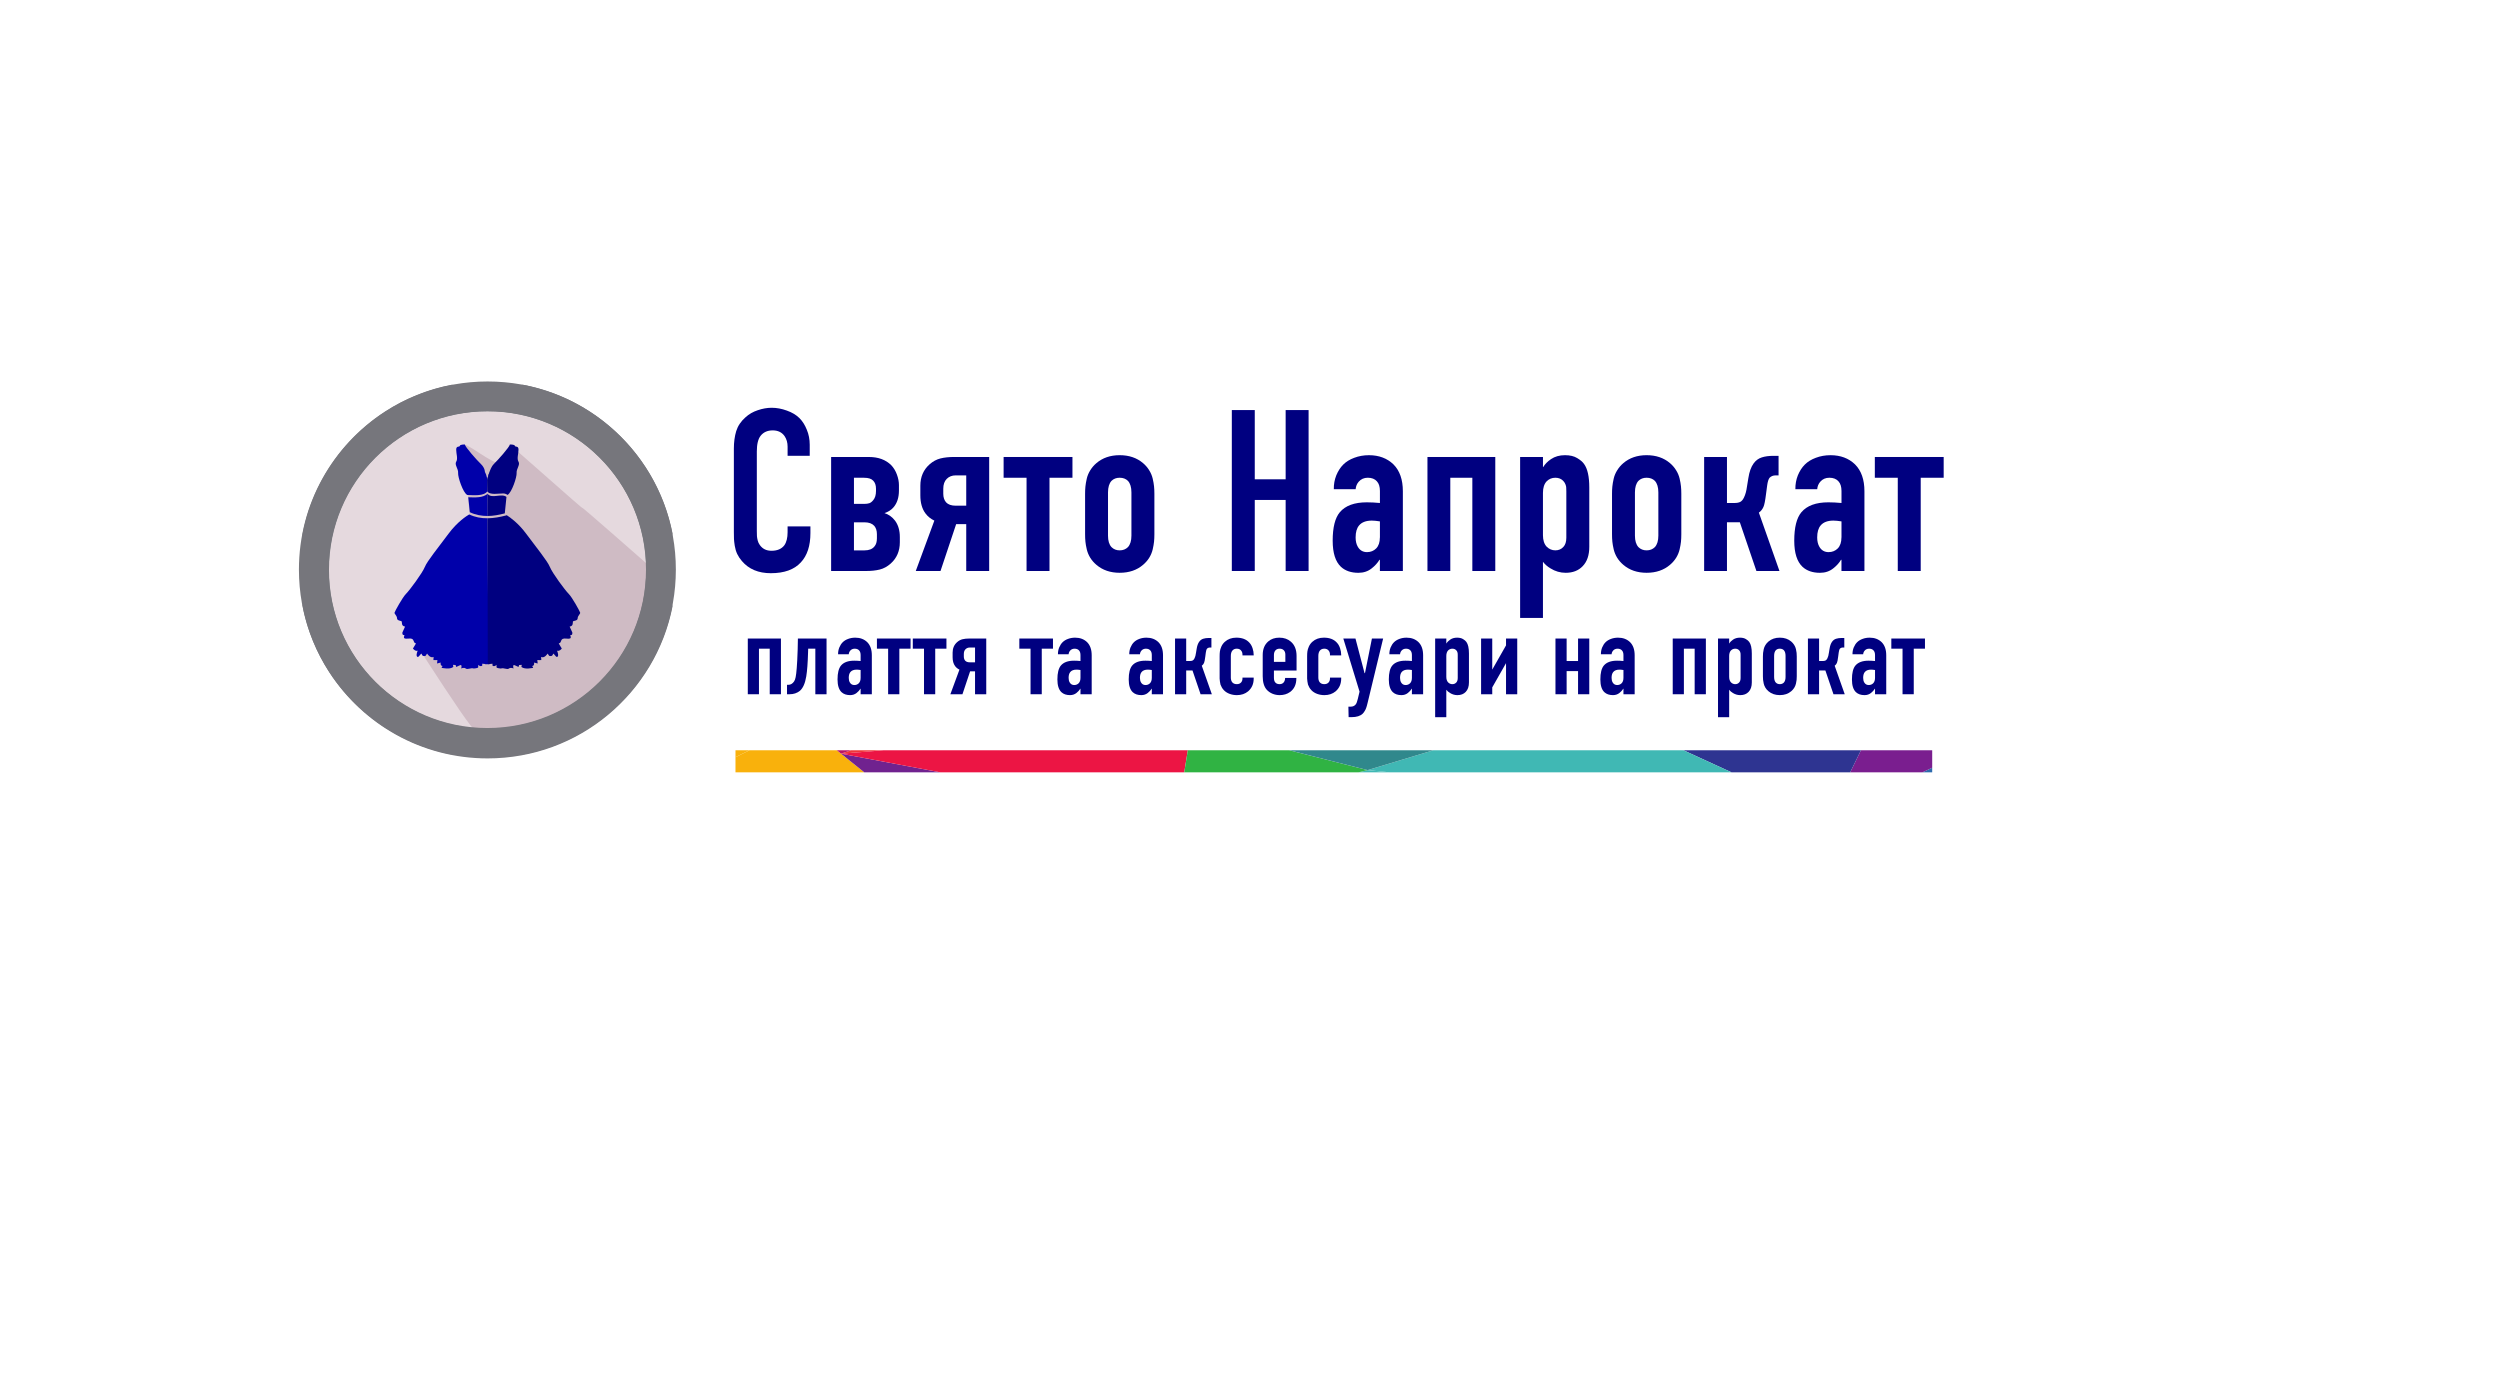 <?xml version="1.0" encoding="UTF-8" standalone="no"?>
<!-- Created with Inkscape (http://www.inkscape.org/) -->

<svg
   xmlns:dc="http://purl.org/dc/elements/1.1/"
   xmlns:cc="http://creativecommons.org/ns#"
   xmlns:rdf="http://www.w3.org/1999/02/22-rdf-syntax-ns#"
   xmlns:svg="http://www.w3.org/2000/svg"
   xmlns="http://www.w3.org/2000/svg"
   xmlns:sodipodi="http://sodipodi.sourceforge.net/DTD/sodipodi-0.dtd"
   xmlns:inkscape="http://www.inkscape.org/namespaces/inkscape"
   width="90mm"
   height="50mm"
   id="svg3452"
   version="1.1"
   inkscape:version="0.48.4 r9939"
   sodipodi:docname="logo.svg">
  <defs
     id="defs3">
    <clipPath
       id="clipPath22"
       clipPathUnits="userSpaceOnUse">
      <path
         inkscape:connector-curvature="0"
         id="path24-5"
         d="m 2251.88,10 c -790.4,0 -1485.591,407.648 -1886.759,1024.22 -0.043,0.04 -0.082,0.08 -0.121,0.15 -0.59,0.9 -1.129,1.8 -1.719,2.66 -154.84,238.71 -265.621,508.59 -320.859,798.24 25.898,135.82 39.609,276.02 39.918,419.34 0,1.6 0,3.2 0,4.8 0,1.56 0,3.21 0,4.81 -0.308,143.32 -14.02,283.47 -39.918,419.33 C 240.738,3723.12 1154.57,4508.83 2251.91,4508.83 c 1092.93,0 2003.83,-779.46 2207.04,-1812.82 -27.78,-141.21 -42.31,-287.22 -42.31,-436.6 0,-149.37 14.53,-295.39 42.31,-436.6 C 4255.7,789.449 3344.84,10 2251.88,10 m 0,4142.5 C 1206.37,4152.5 358.789,3304.96 358.789,2259.41 358.789,1213.87 1206.37,366.289 2251.88,366.289 3297.42,366.289 4145,1213.87 4145,2259.41 4145,3304.96 3297.42,4152.5 2251.88,4152.5" />
    </clipPath>
    <radialGradient
       id="radialGradient26"
       spreadMethod="pad"
       gradientTransform="matrix(43.702,0,0,-43.573,31344.381,-81903.525)"
       gradientUnits="userSpaceOnUse"
       r="1"
       cy="0"
       cx="0"
       fy="0"
       fx="0">
      <stop
         id="stop28"
         offset="0"
         style="stop-opacity:1;stop-color:#1c181b" />
      <stop
         id="stop30"
         offset="1"
         style="stop-opacity:1;stop-color:#76767c" />
    </radialGradient>
    <clipPath
       id="clipPath38"
       clipPathUnits="userSpaceOnUse">
      <path
         inkscape:connector-curvature="0"
         id="path40-3"
         d="m 1140,1026 2230,0 0,2731 -2230,0 0,-2731 z" />
    </clipPath>
    <clipPath
       id="clipPath52"
       clipPathUnits="userSpaceOnUse">
      <path
         inkscape:connector-curvature="0"
         id="path54-5"
         d="m 0,2263.32 c 0,789.37 407.66,1483.63 1024.22,1884.3 0.04,0 0.08,0.03 0.16,0.07 0.89,0.59 1.79,1.18 2.65,1.76 238.71,154.61 508.59,265.24 798.24,320.43 135.82,-25.86 276.02,-39.57 419.34,-39.84 1.56,0 3.2,-0.04 4.8,-0.04 1.57,0 3.21,0.04 4.81,0.04 143.32,0.27 283.48,13.98 419.33,39.84 C 3713.12,4271.8 4498.83,3359.18 4498.83,2263.32 4498.83,1171.8 3719.38,262.109 2686.02,59.141 2544.8,86.871 2398.79,101.398 2249.41,101.398 c -149.37,0 -295.39,-14.527 -436.6,-42.257 C 779.449,262.148 0,1171.8 0,2263.32 m 4142.5,0 c 0,1044.14 -847.54,1890.62 -1893.09,1890.62 -1045.54,0 -1893.121,-846.48 -1893.121,-1890.62 0,-1044.18 847.581,-1890.629 1893.121,-1890.629 1045.55,0 1893.09,846.449 1893.09,1890.629" />
    </clipPath>
    <radialGradient
       id="radialGradient56"
       spreadMethod="pad"
       gradientTransform="matrix(0,-43.516,-43.702,0,32702.876,-79618.601)"
       gradientUnits="userSpaceOnUse"
       r="1"
       cy="0"
       cx="0"
       fy="0"
       fx="0">
      <stop
         id="stop58"
         offset="0"
         style="stop-opacity:1;stop-color:#1c181b" />
      <stop
         id="stop60"
         offset="1"
         style="stop-opacity:1;stop-color:#76767c" />
    </radialGradient>
  </defs>
  <sodipodi:namedview
     id="base"
     pagecolor="#ffffff"
     bordercolor="#666666"
     borderopacity="1.0"
     inkscape:pageopacity="0.0"
     inkscape:pageshadow="2"
     inkscape:zoom="1.2"
     inkscape:cx="160"
     inkscape:cy="90"
     inkscape:document-units="mm"
     inkscape:current-layer="layer1"
     showgrid="false"
     inkscape:window-width="1305"
     inkscape:window-height="744"
     inkscape:window-x="61"
     inkscape:window-y="24"
     inkscape:window-maximized="1" />
  <g
     inkscape:label="Layer 1"
     inkscape:groupmode="layer"
     id="layer1">
    <path
       d="m 113.853,102.083 -11.884,0 -1.897,0.944 0,2.063 17.526,0 -3.167,-2.543 -0.578,-0.464"
       style="fill:#f9b10c;fill-opacity:1;fill-rule:nonzero;stroke:none"
       id="path528"
       inkscape:connector-curvature="0"
       sodipodi:nodetypes="ccccccc" />
    <path
       d="m 117.599,105.09 10.366,0 -13.533,-2.543 3.167,2.543"
       style="fill:#70228f;fill-opacity:1;fill-rule:nonzero;stroke:none"
       id="path530"
       inkscape:connector-curvature="0"
       sodipodi:nodetypes="cccc" />
    <path
       d="m 114.432,102.547 3.167,2.543 0,0 -3.167,-2.543 0,0"
       style="fill:#70228f;fill-opacity:1;fill-rule:nonzero;stroke:none"
       id="path532"
       inkscape:connector-curvature="0"
       sodipodi:nodetypes="ccccc" />
    <path
       d="m 262.901,105.09 0,-0.633 -1.337,0.633 1.337,0"
       style="fill:#2d6aad;fill-opacity:1;fill-rule:nonzero;stroke:none"
       id="path534"
       inkscape:connector-curvature="0"
       sodipodi:nodetypes="cccc" />
    <path
       d="m 253.206,102.083 -1.468,3.007 9.827,0 1.337,-0.633 0,-2.374 -9.695,0"
       style="fill:#7a1e8f;fill-opacity:1;fill-rule:nonzero;stroke:none"
       id="path536"
       inkscape:connector-curvature="0"
       sodipodi:nodetypes="cccccc" />
    <path
       d="m 229.048,102.083 6.555,3.007 16.135,0 1.468,-3.007 -24.158,0"
       style="fill:#2e3491;fill-opacity:1;fill-rule:nonzero;stroke:none"
       id="path538"
       inkscape:connector-curvature="0"
       sodipodi:nodetypes="ccccc" />
    <path
       d="m 195.026,102.083 -8.954,2.701 3.015,0.306 46.516,0 -6.555,-3.007 -34.022,0"
       style="fill:#40b8b4;fill-opacity:1;fill-rule:nonzero;stroke:none"
       id="path540"
       inkscape:connector-curvature="0"
       sodipodi:nodetypes="cccccc" />
    <path
       d="m 184.826,105.09 4.261,0 -3.015,-0.306 -1.246,0.306"
       style="fill:#40b8b4;fill-opacity:1;fill-rule:nonzero;stroke:none"
       id="path542"
       inkscape:connector-curvature="0"
       sodipodi:nodetypes="cccc" />
    <path
       d="m 114.432,102.547 5.794,-0.464 -4.428,0 -1.365,0.464 0,0"
       style="fill:#ef3838;fill-opacity:1;fill-rule:nonzero;stroke:none"
       id="path544"
       inkscape:connector-curvature="0"
       sodipodi:nodetypes="ccccc" />
    <path
       d="m 114.432,102.547 0,0 0,0 z"
       style="fill:#ef3838;fill-opacity:1;fill-rule:nonzero;stroke:none"
       id="path546"
       inkscape:connector-curvature="0"
       sodipodi:nodetypes="cccc" />
    <path
       d="m 120.225,102.083 -5.794,0.464 0,0 13.533,2.543 33.166,0 0.489,-3.007 -41.395,0"
       style="fill:#ec1544;fill-opacity:1;fill-rule:nonzero;stroke:none"
       id="path548"
       inkscape:connector-curvature="0"
       sodipodi:nodetypes="ccccccc" />
    <path
       d="m 114.432,102.547 0,0 0,0 z"
       style="fill:#f9b10c;fill-opacity:1;fill-rule:nonzero;stroke:none"
       id="path550"
       inkscape:connector-curvature="0"
       sodipodi:nodetypes="cccc" />
    <path
       d="m 175.421,102.083 -13.801,0 -0.489,3.007 23.695,0 1.246,-0.306 -10.651,-2.701"
       style="fill:#30b343;fill-opacity:1;fill-rule:nonzero;stroke:none"
       id="path552"
       inkscape:connector-curvature="0"
       sodipodi:nodetypes="cccccc" />
    <path
       d="m 195.026,102.083 -19.605,0 10.651,2.701 8.954,-2.701"
       style="fill:#30888c;fill-opacity:1;fill-rule:nonzero;stroke:none"
       id="path554"
       inkscape:connector-curvature="0"
       sodipodi:nodetypes="cccc" />
    <path
       d="m 100.073,102.083 0,0.944 1.897,-0.944 -1.897,0"
       style="fill:#f9b10c;fill-opacity:1;fill-rule:nonzero;stroke:none"
       id="path556"
       inkscape:connector-curvature="0"
       sodipodi:nodetypes="cccc" />
    <path
       d="m 115.797,102.083 -1.944,0 0.578,0.464 1.365,-0.464"
       style="fill:#ba1464;fill-opacity:1;fill-rule:nonzero;stroke:none"
       id="path558"
       inkscape:connector-curvature="0"
       sodipodi:nodetypes="cccc" />
    <path
       d="m 114.432,102.547 -0.578,-0.464 0,0 0.578,0.464 0,0"
       style="fill:#ba1464;fill-opacity:1;fill-rule:nonzero;stroke:none"
       id="path560"
       inkscape:connector-curvature="0"
       sodipodi:nodetypes="ccccc" />
    <g
       transform="matrix(0.114,0,0,-0.114,40.672,103.305)"
       inkscape:label="ink_ext_XXXXXX"
       id="g10-2">
      <g
         transform="scale(0.1,0.1)"
         id="g12-9">
        <path
           inkscape:connector-curvature="0"
           id="path14"
           style="fill:#e5d9de;fill-opacity:1;fill-rule:nonzero;stroke:none"
           d="m 4143.79,2259.41 c 0,1045.55 -847.58,1893.13 -1893.13,1893.13 -1045.5,0 -1893.082,-847.58 -1893.082,-1893.13 0,-1045.54 847.582,-1893.121 1893.082,-1893.121 1045.55,0 1893.13,847.581 1893.13,1893.121" />
        <path
           sodipodi:nodetypes="cccccccc"
           inkscape:connector-curvature="0"
           id="path16-1"
           style="fill:#cfbbc4;fill-opacity:1;fill-rule:nonzero;stroke:none"
           d="M 2305.546,287.961 C 2173.396,161.159 2143.71,225.391 1156.68,1745.31 c 706.68,-826.208 1051.44,-315.74 890.82,1094.88 -55.27,485.28 -45.771,568.124 -76.791,912.764 47.89,13.13 324.091,-218.074 419.371,-217.874 81.4,0.19 128.512,219.742 128.512,219.742 C 4208.552,2264.122 2575.04,3717.65 4199.92,2291.72 4178.59,1281.01 3326.52,318.051 2316.8,292.809" />
        <g
           transform="translate(4.3967621e-6,-3.7144641e-6)"
           id="g18">
          <g
             clip-path="url(#clipPath22)"
             id="g20">
            <path
               inkscape:connector-curvature="0"
               id="path32-2"
               style="fill:url(#radialGradient26);fill-opacity:1;fill-rule:nonzero;stroke:none"
               d="m 2251.88,10 c -790.4,0 -1485.591,407.648 -1886.759,1024.22 -0.043,0.04 -0.082,0.08 -0.121,0.15 -0.59,0.9 -1.129,1.8 -1.719,2.66 -154.84,238.71 -265.621,508.59 -320.859,798.24 25.898,135.82 39.609,276.02 39.918,419.34 0,1.6 0,3.2 0,4.8 0,1.56 0,3.21 0,4.81 -0.308,143.32 -14.02,283.47 -39.918,419.33 C 240.738,3723.12 1154.57,4508.83 2251.91,4508.83 c 1092.93,0 2003.83,-779.46 2207.04,-1812.82 -27.78,-141.21 -42.31,-287.22 -42.31,-436.6 0,-149.37 14.53,-295.39 42.31,-436.6 C 4255.7,789.449 3344.84,10 2251.88,10 m 0,4142.5 C 1206.37,4152.5 358.789,3304.96 358.789,2259.41 358.789,1213.87 1206.37,366.289 2251.88,366.289 3297.42,366.289 4145,1213.87 4145,2259.41 4145,3304.96 3297.42,4152.5 2251.88,4152.5" />
          </g>
        </g>
        <g
           transform="translate(4.3967621e-6,-3.7144641e-6)"
           id="g34">
          <g
             clip-path="url(#clipPath38)"
             id="g36">
            <path
               sodipodi:nodetypes="cccc"
               inkscape:connector-curvature="0"
               id="path4463"
               d="m 2251.44,3168.975 c -54.42,-51.14 -152.38,-44.795 -230.27,-42.215 l 18.28,-178.01 c 66.72,-33.085 143.261,-45.661 213.462,-45.446"
               style="fill:#0000aa;fill-opacity:1;fill-rule:nonzero;stroke:none" />
            <path
               sodipodi:nodetypes="cc"
               inkscape:connector-curvature="0"
               id="path4461"
               d="m 2245.709,2903.302 0,0"
               style="fill:#000080;fill-opacity:1;fill-rule:nonzero;stroke:none" />
            <path
               sodipodi:nodetypes="cccc"
               inkscape:connector-curvature="0"
               id="path4457"
               d="m 2251.312,2903.302 c 70.201,0.215 135.663,13.223 205.838,31.308 l 20,196.06 c -58.28,48.75 -177.336,-28.254 -226.086,38.346"
               style="fill:#000080;fill-opacity:1;fill-rule:nonzero;stroke:none" />
            <path
               sodipodi:nodetypes="cc"
               inkscape:connector-curvature="0"
               id="path4453"
               d="m 2278.24,3427.58 c 0,0 -28.12,-41.6 -29.14,-112.73"
               style="fill:#000080;fill-opacity:1;fill-rule:nonzero;stroke:none" />
            <path
               sodipodi:nodetypes="ccccccscccc"
               inkscape:connector-curvature="0"
               id="path4451"
               d="m 2249.1,3314.85 c -1.13,71.13 -29.22,112.73 -29.22,112.73 l 0,0 c 0,0 2.19,47.93 -48.08,96.02 -50.28,47.85 -187.19,203.24 -191.72,233.11 0,0 -54.92,2.2 -59.46,-16.12 -4.57,-18.32 -43.55,4.53 -43.55,-45.74 0,-50.24 22.85,-107.31 0,-143.87 -22.81,-36.53 27.42,-84.45 22.85,-134.73 -4.1,-47.42 58.13,-235.95 109.3,-262.04 76.6,-2.66 198.28,-15.69 239.88,43.72"
               style="fill:#0000aa;fill-opacity:1;fill-rule:nonzero;stroke:none" />
            <path
               sodipodi:nodetypes="cc"
               inkscape:connector-curvature="0"
               id="path4447"
               d="m 2249.1,3197.93 c 7.38,10.51 20.63,8.09 25.2,-3.2"
               style="fill:#000080;fill-opacity:1;fill-rule:nonzero;stroke:none" />
            <path
               sodipodi:nodetypes="cccccssccc"
               inkscape:connector-curvature="0"
               id="path44-7"
               d="m 2248.256,3200.642 c 21.36,-52.97 149.044,-26.222 191.514,-28.182 19.76,-0.82 36.09,-7.38 50.03,-17.82 50.94,27.86 112.54,214.57 108.36,261.61 -4.57,50.28 45.55,98.2 22.7,134.73 -22.89,36.56 0,93.63 0,143.87 0,50.27 -38.79,27.42 -43.36,45.74 -4.57,18.32 -59.41,16.12 -59.41,16.12 -4.57,-29.87 -141.68,-185.26 -191.96,-233.11 -50.27,-47.89 -79.983,-193.989 -79.983,-193.989"
               style="fill:#000080;fill-opacity:1;fill-rule:nonzero;stroke:none" />
            <path
               sodipodi:nodetypes="ccccccsccccccccccccccccccsccccccccccccccc"
               inkscape:connector-curvature="0"
               id="path4467"
               d="M 2250.839,2876.114 C 2176.475,2875.43 2103.01,2888.105 2032.27,2921.95 c -31.53,-18.51 -142.15,-89.02 -246.65,-230.07 -123.39,-166.92 -253.51,-324.53 -283.39,-397.7 -29.57,-73.08 -180.39,-276.44 -223.71,-319.73 -43.52,-43.51 -132.58,-208.04 -137.15,-223.94 -4.53,-16.09 29.61,-36.6 29.61,-68.59 0,-32 54.84,-27.39 57.22,-38.71 2.19,-11.57 -6.95,-54.89 38.79,-59.46 l -31.99,-70.7 c 0,0 -4.61,-34.42 18.28,-29.84 22.85,4.57 -38.79,-54.89 50.27,-43.33 89.26,11.37 48.09,-50.27 93.83,-57.22 l -36.6,-61.61 c 0,0 27.46,-36.6 57.07,-25.27 0,0 -22.85,-47.85 -9.14,-68.55 13.71,-20.43 31.95,13.71 47.85,29.8 16.1,15.9 0,-38.94 54.85,-22.82 l 18.32,27.39 c 0,0 36.52,-60.71 77.65,-40.66 l -2.15,-36.99 c 0,0 38.72,-2.4 47.86,0 l -4.57,-41.17 43.59,11.27 c 0,0 -9.18,-38.7 22.85,-41.12 0,0 -18.28,-22.81 -9.14,-22.81 9.14,0 91.37,-22.85 137.11,11.29 l -4.57,25.23 31.99,-2.15 6.72,-23.08 c 0,0 16.13,6.95 45.7,20.66 29.81,13.71 13.71,-39.37 13.71,-39.37 0,0 32.04,17.65 54.89,0 22.85,-17.62 61.79,13.08 95.93,0 0,0 47.93,2.85 52.5,14.14 l 0,29.8 c 0,0 25.24,-27.43 48.09,-9.14 l 0,22.85 c 0,0 16.33,-1.96 35.08,-3.86 0.19,-1.76 0.19,-2.86 0.43,-3.1 3.01,-0.59 26.076,-0.22 38.496,0.91"
               style="fill:#0000aa;fill-opacity:1;fill-rule:nonzero;stroke:none" />
            <path
               sodipodi:nodetypes="cccccccccccccccsccccccccccccccccccsccccccc"
               inkscape:connector-curvature="0"
               id="path46-0"
               d="m 2253.896,1134.3 c 12.35,-1.13 17.824,-1.5 20.874,-0.91 0.23,0.24 0.23,1.34 0.39,3.1 18.71,1.9 35.04,3.86 35.04,3.86 l 0,-22.85 c 22.92,-18.29 48.16,9.14 48.16,9.14 l 0,-29.8 c 4.34,-11.29 52.42,-14.14 52.42,-14.14 34.38,13.08 73.17,-17.62 96.02,0 22.85,17.65 54.84,0 54.84,0 0,0 -16.13,53.08 13.71,39.37 29.81,-13.71 45.67,-20.66 45.67,-20.66 l 6.79,23.08 31.99,2.15 -4.57,-25.23 c 45.71,-34.14 128.01,-11.29 137.15,-11.29 9.14,0 -9.14,22.81 -9.14,22.81 31.96,2.42 22.81,41.12 22.81,41.12 l 43.56,-11.27 -4.57,41.17 c 9.14,-2.4 47.85,0 47.85,0 l -2.19,36.99 c 41.21,-20.05 77.74,40.66 77.74,40.66 l 18.28,-27.39 c 54.84,-16.12 38.71,38.72 54.84,22.82 15.94,-16.09 34.22,-50.23 47.93,-29.8 13.67,20.7 -9.14,68.55 -9.14,68.55 29.57,-11.33 56.99,25.27 56.99,25.27 l -36.56,61.61 c 45.7,6.95 4.57,68.59 93.79,57.22 89.06,-11.56 27.46,47.9 50.31,43.33 22.85,-4.58 18.28,29.84 18.28,29.84 l -31.99,70.7 c 45.47,4.57 36.33,47.89 38.75,59.46 2.15,11.32 56.99,6.71 56.99,38.71 0,31.99 34.22,52.65 29.65,68.59 -4.57,16.13 -93.63,180.43 -136.91,223.94 -43.6,43.29 -194.42,246.84 -223.99,319.97 -29.84,72.93 -160,230.74 -283.43,397.46 -91.8,124.33 -188.71,193.75 -232.23,221.36 -1.29,-1.32 -3.01,-2.19 -5.2,-2.81 -74.335,-19.59 -150.396,-33.633 -224.76,-34.316"
               style="fill:#000080;fill-opacity:1;fill-rule:nonzero;stroke:none" />
          </g>
        </g>
        <g
           transform="translate(4.3967621e-6,-3.7144641e-6)"
           id="g48">
          <g
             clip-path="url(#clipPath52)"
             id="g50">
            <path
               inkscape:connector-curvature="0"
               id="path62-9"
               style="fill:url(#radialGradient56);fill-opacity:1;fill-rule:nonzero;stroke:none"
               d="m 0,2263.32 c 0,789.37 407.66,1483.63 1024.22,1884.3 0.04,0 0.08,0.03 0.16,0.07 0.89,0.59 1.79,1.18 2.65,1.76 238.71,154.61 508.59,265.24 798.24,320.43 135.82,-25.86 276.02,-39.57 419.34,-39.84 1.56,0 3.2,-0.04 4.8,-0.04 1.57,0 3.21,0.04 4.81,0.04 143.32,0.27 283.48,13.98 419.33,39.84 C 3713.12,4271.8 4498.83,3359.18 4498.83,2263.32 4498.83,1171.8 3719.38,262.109 2686.02,59.141 2544.8,86.871 2398.79,101.398 2249.41,101.398 c -149.37,0 -295.39,-14.527 -436.6,-42.257 C 779.449,262.148 0,1171.8 0,2263.32 m 4142.5,0 c 0,1044.14 -847.54,1890.62 -1893.09,1890.62 -1045.54,0 -1893.121,-846.48 -1893.121,-1890.62 0,-1044.18 847.581,-1890.629 1893.121,-1890.629 1045.55,0 1893.09,846.449 1893.09,1890.629" />
          </g>
        </g>
      </g>
    </g>
    <g
       transform="matrix(2.599,0,0,2.606,-1288.591,-2423.942)"
       style="font-size:12px;font-style:normal;font-variant:normal;font-weight:normal;font-stretch:condensed;text-align:start;line-height:125%;letter-spacing:0px;word-spacing:0px;writing-mode:lr-tb;text-anchor:start;fill:#000080;fill-opacity:1;stroke:none;font-family:DINCondensedC;-inkscape-font-specification:DINCondensedC Condensed"
       id="flowRoot3607">
      <path
         d="m 537.035,953.94 0,-0.48 c -10e-6,-0.211 -0.053,-0.395 -0.158,-0.551 -0.141,-0.199 -0.348,-0.299 -0.621,-0.299 -0.27,1e-5 -0.479,0.092 -0.627,0.275 -0.137,0.168 -0.205,0.443 -0.205,0.826 l 0,4.143 c 0,0.121 0.002,0.213 0.006,0.275 0.004,0.062 0.018,0.141 0.041,0.234 0.023,0.09 0.061,0.168 0.111,0.234 0.141,0.199 0.344,0.299 0.609,0.299 0.305,10e-6 0.529,-0.096 0.674,-0.287 0.113,-0.16 0.17,-0.389 0.17,-0.686 l 0,-0.299 1.195,0 0,0.346 c -10e-6,0.668 -0.168,1.18 -0.504,1.535 -0.344,0.375 -0.867,0.562 -1.57,0.562 -0.648,0 -1.152,-0.211 -1.512,-0.633 -0.102,-0.117 -0.184,-0.24 -0.246,-0.369 -0.062,-0.133 -0.105,-0.275 -0.129,-0.428 -0.023,-0.152 -0.037,-0.27 -0.041,-0.352 -0.004,-0.082 -0.006,-0.203 -0.006,-0.363 l 0,-4.359 c 0,-0.336 0.041,-0.641 0.123,-0.914 0.086,-0.273 0.25,-0.516 0.492,-0.727 0.176,-0.16 0.387,-0.281 0.633,-0.363 0.25,-0.086 0.494,-0.129 0.732,-0.129 0.262,1e-5 0.525,0.049 0.791,0.146 0.27,0.094 0.49,0.225 0.662,0.393 0.16,0.16 0.289,0.363 0.387,0.609 0.102,0.242 0.152,0.504 0.152,0.785 l 0,0.574 -1.16,0"
         id="path3675"
         inkscape:connector-curvature="0" />
      <path
         d="m 539.314,953.999 1.98,0 c 0.492,0 0.883,0.145 1.172,0.434 0.125,0.133 0.223,0.295 0.293,0.486 0.07,0.191 0.105,0.373 0.105,0.545 l 0,0.287 c 0,0.367 -0.096,0.66 -0.287,0.879 -0.113,0.133 -0.27,0.232 -0.469,0.299 0.219,0.07 0.402,0.201 0.551,0.393 0.168,0.227 0.252,0.512 0.252,0.855 l 0,0.275 c 0,0.457 -0.16,0.828 -0.48,1.113 -0.176,0.156 -0.367,0.26 -0.574,0.311 -0.207,0.051 -0.447,0.076 -0.721,0.076 l -1.822,0 0,-5.953 m 1.195,1.084 0,1.365 0.533,0 c 0.109,0 0.199,-0.012 0.27,-0.035 0.07,-0.023 0.139,-0.076 0.205,-0.158 0.098,-0.113 0.146,-0.273 0.146,-0.48 l 0,-0.117 c 0,-0.184 -0.049,-0.324 -0.146,-0.422 -0.094,-0.102 -0.252,-0.152 -0.475,-0.152 l -0.533,0 m 0,2.326 0,1.465 0.557,0 c 0.234,0 0.406,-0.068 0.516,-0.205 0.086,-0.098 0.129,-0.238 0.129,-0.422 l 0,-0.217 c -1e-5,-0.184 -0.047,-0.33 -0.141,-0.439 -0.113,-0.121 -0.281,-0.182 -0.504,-0.182 l -0.557,0"
         id="path3677"
         inkscape:connector-curvature="0" />
      <path
         d="m 547.588,959.952 -1.201,0 0,-2.449 -0.527,0 -0.82,2.449 -1.295,0 0.973,-2.631 c -0.195,-0.094 -0.352,-0.221 -0.469,-0.381 -0.176,-0.238 -0.264,-0.551 -0.264,-0.938 l 0,-0.504 c 0,-0.457 0.16,-0.828 0.48,-1.113 0.176,-0.156 0.367,-0.26 0.574,-0.311 0.207,-0.051 0.447,-0.076 0.721,-0.076 l 1.828,0 0,5.953 m -1.201,-3.41 0,-1.582 -0.551,0 c -0.191,10e-6 -0.348,0.061 -0.469,0.182 -0.121,0.121 -0.182,0.293 -0.182,0.516 l 0,0.264 c 0,0.184 0.049,0.332 0.146,0.445 0.109,0.117 0.277,0.176 0.504,0.176 l 0.551,0"
         id="path3679"
         inkscape:connector-curvature="0" />
      <path
         d="m 551.947,955.083 -1.201,0 0,4.869 -1.201,0 0,-4.869 -1.201,0 0,-1.084 3.604,0 0,1.084"
         id="path3681"
         inkscape:connector-curvature="0" />
      <path
         d="m 552.609,958.03 0,-2.109 c 0,-0.145 0.006,-0.273 0.018,-0.387 0.012,-0.117 0.035,-0.252 0.07,-0.404 0.035,-0.152 0.096,-0.297 0.182,-0.434 0.086,-0.141 0.193,-0.266 0.322,-0.375 0.324,-0.277 0.73,-0.416 1.219,-0.416 0.492,0 0.9,0.139 1.225,0.416 0.129,0.109 0.236,0.234 0.322,0.375 0.086,0.137 0.146,0.281 0.182,0.434 0.035,0.152 0.059,0.287 0.07,0.404 0.012,0.113 0.018,0.242 0.018,0.387 l 0,2.109 c -1e-5,0.145 -0.006,0.275 -0.018,0.393 -0.012,0.113 -0.035,0.246 -0.07,0.398 -0.035,0.152 -0.096,0.299 -0.182,0.439 -0.086,0.137 -0.193,0.26 -0.322,0.369 -0.324,0.277 -0.732,0.416 -1.225,0.416 -0.488,0 -0.895,-0.139 -1.219,-0.416 -0.129,-0.109 -0.236,-0.232 -0.322,-0.369 -0.086,-0.141 -0.146,-0.287 -0.182,-0.439 -0.035,-0.152 -0.059,-0.285 -0.07,-0.398 -0.012,-0.117 -0.018,-0.248 -0.018,-0.393 m 2.426,0.076 0,-2.256 c -10e-6,-0.27 -0.061,-0.471 -0.182,-0.604 -0.109,-0.109 -0.254,-0.164 -0.434,-0.164 -0.176,10e-6 -0.318,0.055 -0.428,0.164 -0.121,0.133 -0.182,0.334 -0.182,0.604 l 0,2.256 c 0,0.266 0.06,0.465 0.182,0.598 0.113,0.113 0.256,0.17 0.428,0.17 0.176,0 0.32,-0.057 0.434,-0.17 0.121,-0.133 0.182,-0.332 0.182,-0.598"
         id="path3683"
         inkscape:connector-curvature="0" />
      <path
         d="m 560.291,951.549 1.201,0 0,3.615 1.617,0 0,-3.615 1.201,0 0,8.402 -1.201,0 0,-3.709 -1.617,0 0,3.709 -1.201,0 0,-8.402"
         id="path3685"
         inkscape:connector-curvature="0" />
      <path
         d="m 568.043,959.952 0,-0.586 -0.023,0 c -0.098,0.164 -0.234,0.314 -0.41,0.451 -0.191,0.152 -0.422,0.229 -0.691,0.229 -0.383,0 -0.688,-0.104 -0.914,-0.311 -0.289,-0.27 -0.434,-0.725 -0.434,-1.365 0,-0.695 0.125,-1.191 0.375,-1.488 0.293,-0.344 0.764,-0.516 1.412,-0.516 0.211,10e-6 0.439,0.012 0.686,0.035 l 0,-0.627 c 0,-0.223 -0.053,-0.391 -0.158,-0.504 -0.109,-0.125 -0.268,-0.187 -0.475,-0.188 -0.199,10e-6 -0.359,0.07 -0.48,0.211 -0.094,0.109 -0.146,0.238 -0.158,0.387 l -1.143,0 c -0.004,-0.254 0.039,-0.494 0.129,-0.721 0.094,-0.227 0.215,-0.414 0.363,-0.562 0.152,-0.152 0.346,-0.271 0.58,-0.357 0.238,-0.09 0.494,-0.135 0.768,-0.135 0.523,0 0.951,0.16 1.283,0.48 0.328,0.328 0.492,0.795 0.492,1.4 l 0,4.166 -1.201,0 m 0,-1.752 0,-0.838 c -0.172,-0.027 -0.312,-0.041 -0.422,-0.041 -0.305,0 -0.527,0.084 -0.668,0.252 -0.121,0.141 -0.182,0.35 -0.182,0.627 0,0.195 0.039,0.359 0.117,0.492 0.109,0.184 0.27,0.275 0.48,0.275 0.191,0 0.352,-0.065 0.48,-0.193 0.129,-0.133 0.193,-0.324 0.193,-0.574"
         id="path3687"
         inkscape:connector-curvature="0" />
      <path
         d="m 570.533,959.952 0,-5.953 3.551,0 0,5.953 -1.201,0 0,-4.869 -1.154,0 0,4.869 -1.195,0"
         id="path3689"
         inkscape:connector-curvature="0" />
      <path
         d="m 576.58,953.999 0,0.527 0.012,0 c 0.094,-0.156 0.23,-0.295 0.41,-0.416 0.203,-0.137 0.447,-0.205 0.732,-0.205 0.262,0 0.475,0.051 0.639,0.152 0.164,0.098 0.283,0.199 0.357,0.305 0.184,0.25 0.275,0.662 0.275,1.236 l 0,3.094 c 0,0.434 -0.115,0.77 -0.346,1.008 -0.219,0.23 -0.516,0.346 -0.891,0.346 -0.281,0 -0.545,-0.076 -0.791,-0.229 -0.16,-0.094 -0.293,-0.209 -0.398,-0.346 l 0,2.93 -1.195,0 0,-8.402 1.195,0 m 0,1.875 0,2.209 c 0,0.262 0.065,0.461 0.193,0.598 0.129,0.129 0.281,0.193 0.457,0.193 0.172,0 0.312,-0.06 0.422,-0.182 0.102,-0.109 0.152,-0.27 0.152,-0.48 l 0,-2.414 c -10e-6,-0.094 -0.002,-0.16 -0.006,-0.199 0,-0.043 -0.012,-0.096 -0.035,-0.158 -0.023,-0.066 -0.061,-0.127 -0.111,-0.182 -0.105,-0.117 -0.246,-0.176 -0.422,-0.176 -0.18,10e-6 -0.332,0.062 -0.457,0.188 -0.129,0.137 -0.193,0.338 -0.193,0.604"
         id="path3691"
         inkscape:connector-curvature="0" />
      <path
         d="m 580.195,958.03 0,-2.109 c 0,-0.145 0.006,-0.273 0.018,-0.387 0.012,-0.117 0.035,-0.252 0.07,-0.404 0.035,-0.152 0.096,-0.297 0.182,-0.434 0.086,-0.141 0.193,-0.266 0.322,-0.375 0.324,-0.277 0.73,-0.416 1.219,-0.416 0.492,0 0.9,0.139 1.225,0.416 0.129,0.109 0.236,0.234 0.322,0.375 0.086,0.137 0.146,0.281 0.182,0.434 0.035,0.152 0.059,0.287 0.07,0.404 0.012,0.113 0.018,0.242 0.018,0.387 l 0,2.109 c -10e-6,0.145 -0.006,0.275 -0.018,0.393 -0.012,0.113 -0.035,0.246 -0.07,0.398 -0.035,0.152 -0.096,0.299 -0.182,0.439 -0.086,0.137 -0.193,0.26 -0.322,0.369 -0.324,0.277 -0.732,0.416 -1.225,0.416 -0.488,0 -0.895,-0.139 -1.219,-0.416 -0.129,-0.109 -0.236,-0.232 -0.322,-0.369 -0.086,-0.141 -0.146,-0.287 -0.182,-0.439 -0.035,-0.152 -0.059,-0.285 -0.07,-0.398 -0.012,-0.117 -0.018,-0.248 -0.018,-0.393 m 2.426,0.076 0,-2.256 c 0,-0.27 -0.061,-0.471 -0.182,-0.604 -0.109,-0.109 -0.254,-0.164 -0.434,-0.164 -0.176,10e-6 -0.318,0.055 -0.428,0.164 -0.121,0.133 -0.182,0.334 -0.182,0.604 l 0,2.256 c 0,0.266 0.061,0.465 0.182,0.598 0.113,0.113 0.256,0.17 0.428,0.17 0.176,0 0.32,-0.057 0.434,-0.17 0.121,-0.133 0.182,-0.332 0.182,-0.598"
         id="path3693"
         inkscape:connector-curvature="0" />
      <path
         d="m 586.213,956.401 0.387,0 c 0.133,0 0.236,-0.019 0.311,-0.059 0.074,-0.039 0.139,-0.115 0.193,-0.229 0.074,-0.148 0.127,-0.342 0.158,-0.58 l 0.07,-0.428 c 0.051,-0.332 0.143,-0.588 0.275,-0.768 0.113,-0.156 0.256,-0.262 0.428,-0.316 0.172,-0.055 0.373,-0.082 0.604,-0.082 l 0.275,0 0,1.02 -0.152,0 c -0.129,10e-6 -0.234,0.041 -0.316,0.123 -0.059,0.07 -0.102,0.205 -0.129,0.404 l -0.059,0.445 c -0.043,0.348 -0.088,0.572 -0.135,0.674 -0.055,0.125 -0.135,0.225 -0.24,0.299 l 1.078,3.047 -1.207,0 -0.867,-2.543 -0.674,0 0,2.543 -1.195,0 0,-5.953 1.195,0 0,2.402"
         id="path3695"
         inkscape:connector-curvature="0" />
      <path
         d="m 592.207,959.952 0,-0.586 -0.023,0 c -0.098,0.164 -0.234,0.314 -0.41,0.451 -0.191,0.152 -0.422,0.229 -0.691,0.229 -0.383,0 -0.688,-0.104 -0.914,-0.311 -0.289,-0.27 -0.434,-0.725 -0.434,-1.365 0,-0.695 0.125,-1.191 0.375,-1.488 0.293,-0.344 0.764,-0.516 1.412,-0.516 0.211,10e-6 0.439,0.012 0.686,0.035 l 0,-0.627 c 0,-0.223 -0.053,-0.391 -0.158,-0.504 -0.109,-0.125 -0.268,-0.187 -0.475,-0.188 -0.199,10e-6 -0.359,0.07 -0.48,0.211 -0.094,0.109 -0.146,0.238 -0.158,0.387 l -1.143,0 c -0.004,-0.254 0.039,-0.494 0.129,-0.721 0.094,-0.227 0.215,-0.414 0.363,-0.562 0.152,-0.152 0.346,-0.271 0.58,-0.357 0.238,-0.09 0.494,-0.135 0.768,-0.135 0.523,0 0.951,0.16 1.283,0.48 0.328,0.328 0.492,0.795 0.492,1.4 l 0,4.166 -1.201,0 m 0,-1.752 0,-0.838 c -0.172,-0.027 -0.312,-0.041 -0.422,-0.041 -0.305,0 -0.527,0.084 -0.668,0.252 -0.121,0.141 -0.182,0.35 -0.182,0.627 0,0.195 0.039,0.359 0.117,0.492 0.109,0.184 0.27,0.275 0.48,0.275 0.191,0 0.352,-0.065 0.48,-0.193 0.129,-0.133 0.193,-0.324 0.193,-0.574"
         id="path3697"
         inkscape:connector-curvature="0" />
      <path
         d="m 597.557,955.083 -1.201,0 0,4.869 -1.201,0 0,-4.869 -1.201,0 0,-1.084 3.604,0 0,1.084"
         id="path3699"
         inkscape:connector-curvature="0" />
    </g>
    <g
       transform="matrix(0.762,0,0,0.764,-300.462,-676.775)"
       style="font-size:20px;font-style:normal;font-variant:normal;font-weight:normal;font-stretch:condensed;text-align:start;line-height:125%;letter-spacing:0px;word-spacing:0px;writing-mode:lr-tb;text-anchor:start;fill:#000080;fill-opacity:1;stroke:none;font-family:DINCondensedC;-inkscape-font-specification:DINCondensedC Condensed"
       id="flowRoot3647">
      <path
         d="m 527.834,1009.472 0,-9.922 5.918,0 0,9.922 -2.002,0 0,-8.115 -1.924,0 0,8.115 -1.992,0"
         id="path3702"
         inkscape:connector-curvature="0" />
      <path
         d="m 541.896,999.55 0,9.922 -2.002,0 0,-8.115 -1.279,0 -0.019,0.635 c -0.052,1.881 -0.16,3.314 -0.322,4.297 -0.202,1.23 -0.579,2.087 -1.133,2.568 -0.501,0.41 -1.117,0.615 -1.846,0.615 l -0.459,0 0,-1.68 0.244,0 c 0.397,0 0.736,-0.199 1.016,-0.596 0.124,-0.176 0.218,-0.433 0.283,-0.771 0.072,-0.345 0.137,-0.889 0.195,-1.631 0.059,-0.671 0.114,-1.764 0.166,-3.281 l 0.039,-1.963 5.117,0"
         id="path3704"
         inkscape:connector-curvature="0" />
      <path
         d="m 547.98,1009.472 0,-0.977 -0.039,0 c -0.163,0.273 -0.391,0.524 -0.684,0.752 -0.319,0.254 -0.703,0.381 -1.152,0.381 -0.638,0 -1.146,-0.173 -1.523,-0.518 -0.482,-0.449 -0.723,-1.208 -0.723,-2.275 0,-1.159 0.208,-1.986 0.625,-2.481 0.488,-0.573 1.273,-0.859 2.354,-0.859 0.352,0 0.732,0.019 1.143,0.059 l 0,-1.045 c -10e-6,-0.371 -0.088,-0.651 -0.264,-0.84 -0.182,-0.208 -0.446,-0.312 -0.791,-0.312 -0.332,0 -0.599,0.117 -0.801,0.351 -0.156,0.182 -0.244,0.397 -0.264,0.645 l -1.904,0 c -0.007,-0.423 0.065,-0.824 0.215,-1.201 0.156,-0.378 0.358,-0.69 0.605,-0.938 0.254,-0.254 0.576,-0.452 0.967,-0.596 0.397,-0.15 0.824,-0.225 1.279,-0.225 0.872,10e-6 1.585,0.267 2.139,0.801 0.547,0.547 0.82,1.325 0.82,2.334 l 0,6.943 -2.002,0 m 0,-2.92 0,-1.397 c -0.286,-0.046 -0.521,-0.068 -0.703,-0.068 -0.508,0 -0.879,0.14 -1.113,0.42 -0.202,0.234 -0.303,0.583 -0.303,1.045 0,0.326 0.065,0.599 0.195,0.82 0.182,0.306 0.449,0.459 0.801,0.459 0.319,0 0.586,-0.107 0.801,-0.322 0.215,-0.221 0.322,-0.54 0.322,-0.957"
         id="path3706"
         inkscape:connector-curvature="0" />
      <path
         d="m 556.896,1001.356 -2.002,0 0,8.115 -2.002,0 0,-8.115 -2.002,0 0,-1.807 6.006,0 0,1.807"
         id="path3708"
         inkscape:connector-curvature="0" />
      <path
         d="m 563.303,1001.356 -2.002,0 0,8.115 -2.002,0 0,-8.115 -2.002,0 0,-1.807 6.006,0 0,1.807"
         id="path3710"
         inkscape:connector-curvature="0" />
      <path
         d="m 570.412,1009.472 -2.002,0 0,-4.082 -0.879,0 -1.367,4.082 -2.158,0 1.621,-4.385 c -0.326,-0.156 -0.586,-0.368 -0.781,-0.635 -0.293,-0.397 -0.439,-0.918 -0.439,-1.562 l 0,-0.84 c 0,-0.762 0.267,-1.38 0.801,-1.855 0.293,-0.26 0.612,-0.433 0.957,-0.518 0.345,-0.085 0.745,-0.127 1.201,-0.127 l 3.047,0 0,9.922 m -2.002,-5.684 0,-2.637 -0.918,0 c -0.319,0 -0.579,0.101 -0.781,0.303 -0.202,0.202 -0.303,0.488 -0.303,0.859 l 0,0.44 c 0,0.306 0.081,0.553 0.244,0.742 0.182,0.195 0.462,0.293 0.84,0.293 l 0.918,0"
         id="path3712"
         inkscape:connector-curvature="0" />
      <path
         d="m 582.326,1001.356 -2.002,0 0,8.115 -2.002,0 0,-8.115 -2.002,0 0,-1.807 6.006,0 0,1.807"
         id="path3714"
         inkscape:connector-curvature="0" />
      <path
         d="m 587.238,1009.472 0,-0.977 -0.039,0 c -0.163,0.273 -0.391,0.524 -0.684,0.752 -0.319,0.254 -0.703,0.381 -1.152,0.381 -0.638,0 -1.146,-0.173 -1.523,-0.518 -0.482,-0.449 -0.723,-1.208 -0.723,-2.275 0,-1.159 0.208,-1.986 0.625,-2.481 0.488,-0.573 1.273,-0.859 2.354,-0.859 0.352,0 0.732,0.019 1.143,0.059 l 0,-1.045 c 0,-0.371 -0.088,-0.651 -0.264,-0.84 -0.182,-0.208 -0.446,-0.312 -0.791,-0.312 -0.332,0 -0.599,0.117 -0.801,0.351 -0.156,0.182 -0.244,0.397 -0.264,0.645 l -1.904,0 c -0.007,-0.423 0.065,-0.824 0.215,-1.201 0.156,-0.378 0.358,-0.69 0.605,-0.938 0.254,-0.254 0.576,-0.452 0.967,-0.596 0.397,-0.15 0.824,-0.225 1.279,-0.225 0.872,10e-6 1.585,0.267 2.139,0.801 0.547,0.547 0.82,1.325 0.82,2.334 l 0,6.943 -2.002,0 m 0,-2.92 0,-1.397 c -0.286,-0.046 -0.521,-0.068 -0.703,-0.068 -0.508,0 -0.879,0.14 -1.113,0.42 -0.202,0.234 -0.303,0.583 -0.303,1.045 0,0.326 0.065,0.599 0.195,0.82 0.182,0.306 0.449,0.459 0.801,0.459 0.319,0 0.586,-0.107 0.801,-0.322 0.215,-0.221 0.322,-0.54 0.322,-0.957"
         id="path3716"
         inkscape:connector-curvature="0" />
      <path
         d="m 599.973,1009.472 0,-0.977 -0.039,0 c -0.163,0.273 -0.391,0.524 -0.684,0.752 -0.319,0.254 -0.703,0.381 -1.152,0.381 -0.638,0 -1.146,-0.173 -1.523,-0.518 -0.482,-0.449 -0.723,-1.208 -0.723,-2.275 0,-1.159 0.208,-1.986 0.625,-2.481 0.488,-0.573 1.273,-0.859 2.354,-0.859 0.352,0 0.732,0.019 1.143,0.059 l 0,-1.045 c -10e-6,-0.371 -0.088,-0.651 -0.264,-0.84 -0.182,-0.208 -0.446,-0.312 -0.791,-0.312 -0.332,0 -0.599,0.117 -0.801,0.351 -0.156,0.182 -0.244,0.397 -0.264,0.645 l -1.904,0 c -0.007,-0.423 0.065,-0.824 0.215,-1.201 0.156,-0.378 0.358,-0.69 0.605,-0.938 0.254,-0.254 0.576,-0.452 0.967,-0.596 0.397,-0.15 0.824,-0.225 1.279,-0.225 0.872,10e-6 1.585,0.267 2.139,0.801 0.547,0.547 0.82,1.325 0.82,2.334 l 0,6.943 -2.002,0 m 0,-2.92 0,-1.397 c -0.286,-0.046 -0.521,-0.068 -0.703,-0.068 -0.508,0 -0.879,0.14 -1.113,0.42 -0.202,0.234 -0.303,0.583 -0.303,1.045 -10e-6,0.326 0.065,0.599 0.195,0.82 0.182,0.306 0.449,0.459 0.801,0.459 0.319,0 0.586,-0.107 0.801,-0.322 0.215,-0.221 0.322,-0.54 0.322,-0.957"
         id="path3718"
         inkscape:connector-curvature="0" />
      <path
         d="m 606.115,1003.554 0.645,0 c 0.221,0 0.394,-0.033 0.518,-0.098 0.124,-0.065 0.231,-0.192 0.322,-0.381 0.124,-0.247 0.212,-0.57 0.264,-0.967 l 0.117,-0.713 c 0.085,-0.553 0.238,-0.98 0.459,-1.279 0.189,-0.26 0.426,-0.436 0.713,-0.527 0.286,-0.091 0.622,-0.137 1.006,-0.137 l 0.459,0 0,1.699 -0.254,0 c -0.215,0 -0.391,0.068 -0.527,0.205 -0.098,0.117 -0.169,0.342 -0.215,0.674 l -0.098,0.742 c -0.072,0.579 -0.146,0.954 -0.225,1.123 -0.091,0.208 -0.225,0.374 -0.4,0.498 l 1.797,5.078 -2.012,0 -1.445,-4.238 -1.123,0 0,4.238 -1.992,0 0,-9.922 1.992,0 0,4.004"
         id="path3720"
         inkscape:connector-curvature="0" />
      <path
         d="m 618.166,1002.548 -2.002,0 0,-0.137 c 0,-0.274 -0.072,-0.501 -0.215,-0.684 -0.176,-0.247 -0.443,-0.371 -0.801,-0.371 -0.332,0 -0.592,0.111 -0.781,0.332 -0.189,0.221 -0.283,0.544 -0.283,0.967 l 0,3.838 c 0,0.352 0.081,0.631 0.244,0.84 0.189,0.228 0.462,0.342 0.82,0.342 0.352,0 0.618,-0.114 0.801,-0.342 0.143,-0.182 0.215,-0.404 0.215,-0.664 l 0,-0.156 2.002,0 0,0.176 c -10e-6,0.938 -0.332,1.693 -0.996,2.266 -0.547,0.449 -1.214,0.674 -2.002,0.674 -0.456,0 -0.889,-0.075 -1.299,-0.225 -0.404,-0.15 -0.739,-0.361 -1.006,-0.635 -0.156,-0.156 -0.286,-0.329 -0.391,-0.518 -0.104,-0.189 -0.182,-0.355 -0.234,-0.498 -0.046,-0.15 -0.081,-0.339 -0.107,-0.566 -0.026,-0.234 -0.042,-0.407 -0.049,-0.518 0,-0.111 0,-0.29 0,-0.537 l 0,-3.418 c 0,-0.326 0.016,-0.615 0.049,-0.869 0.033,-0.254 0.12,-0.544 0.264,-0.869 0.15,-0.326 0.355,-0.605 0.615,-0.84 0.547,-0.495 1.234,-0.742 2.061,-0.742 0.996,10e-6 1.761,0.286 2.295,0.859 0.26,0.267 0.459,0.605 0.596,1.016 0.137,0.404 0.205,0.81 0.205,1.221 l 0,0.059"
         id="path3722"
         inkscape:connector-curvature="0" />
      <path
         d="m 621.779,1005.253 0,1.279 c -1e-5,0.397 0.088,0.684 0.264,0.859 0.169,0.189 0.423,0.283 0.762,0.283 0.352,0 0.618,-0.14 0.801,-0.42 0.117,-0.195 0.176,-0.423 0.176,-0.684 l 2.002,0 0,0.078 c 0,1.074 -0.374,1.881 -1.123,2.422 -0.514,0.371 -1.133,0.557 -1.855,0.557 -0.456,0 -0.889,-0.085 -1.299,-0.254 -0.41,-0.176 -0.745,-0.41 -1.006,-0.703 -0.482,-0.534 -0.723,-1.335 -0.723,-2.402 l 0,-3.799 c 0,-1.035 0.329,-1.836 0.986,-2.402 0.514,-0.449 1.175,-0.674 1.982,-0.674 0.833,1e-5 1.523,0.241 2.07,0.723 0.671,0.579 1.006,1.426 1.006,2.539 l 0,2.598 -4.043,0 m 0,-1.543 2.041,0 0,-1.299 c 0,-0.332 -0.094,-0.593 -0.283,-0.781 -0.182,-0.182 -0.426,-0.273 -0.732,-0.273 -0.345,0 -0.605,0.111 -0.781,0.332 -0.163,0.202 -0.244,0.469 -0.244,0.801 l 0,1.221"
         id="path3724"
         inkscape:connector-curvature="0" />
      <path
         d="m 633.791,1002.548 -2.002,0 0,-0.137 c 0,-0.274 -0.072,-0.501 -0.215,-0.684 -0.176,-0.247 -0.443,-0.371 -0.801,-0.371 -0.332,0 -0.592,0.111 -0.781,0.332 -0.189,0.221 -0.283,0.544 -0.283,0.967 l 0,3.838 c 0,0.352 0.081,0.631 0.244,0.84 0.189,0.228 0.462,0.342 0.82,0.342 0.352,0 0.618,-0.114 0.801,-0.342 0.143,-0.182 0.215,-0.404 0.215,-0.664 l 0,-0.156 2.002,0 0,0.176 c -10e-6,0.938 -0.332,1.693 -0.996,2.266 -0.547,0.449 -1.214,0.674 -2.002,0.674 -0.456,0 -0.889,-0.075 -1.299,-0.225 -0.404,-0.15 -0.739,-0.361 -1.006,-0.635 -0.156,-0.156 -0.286,-0.329 -0.391,-0.518 -0.104,-0.189 -0.182,-0.355 -0.234,-0.498 -0.046,-0.15 -0.081,-0.339 -0.107,-0.566 -0.026,-0.234 -0.042,-0.407 -0.049,-0.518 0,-0.111 0,-0.29 0,-0.537 l 0,-3.418 c 0,-0.326 0.016,-0.615 0.049,-0.869 0.033,-0.254 0.12,-0.544 0.264,-0.869 0.15,-0.326 0.355,-0.605 0.615,-0.84 0.547,-0.495 1.234,-0.742 2.061,-0.742 0.996,10e-6 1.761,0.286 2.295,0.859 0.26,0.267 0.459,0.605 0.596,1.016 0.137,0.404 0.205,0.81 0.205,1.221 l 0,0.059"
         id="path3726"
         inkscape:connector-curvature="0" />
      <path
         d="m 634.172,999.55 2.168,0 1.621,6.162 0.078,0 1.24,-6.162 2.002,0 -2.725,11.26 c 0,0.013 -0.016,0.078 -0.049,0.195 -0.026,0.124 -0.046,0.202 -0.059,0.234 -0.007,0.039 -0.026,0.117 -0.059,0.234 -0.033,0.124 -0.059,0.212 -0.078,0.264 -0.019,0.059 -0.049,0.143 -0.088,0.254 -0.039,0.111 -0.078,0.199 -0.117,0.264 -0.039,0.072 -0.085,0.15 -0.137,0.234 -0.046,0.091 -0.098,0.169 -0.156,0.234 -0.052,0.072 -0.111,0.14 -0.176,0.205 -0.43,0.417 -1.097,0.625 -2.002,0.625 l -0.518,0 -0.039,-1.865 0.381,0 c 0.417,0 0.729,-0.14 0.938,-0.42 0.124,-0.156 0.244,-0.475 0.361,-0.957 l 0.312,-1.299 -2.9,-9.463"
         id="path3728"
         inkscape:connector-curvature="0" />
      <path
         d="m 646.418,1009.472 0,-0.977 -0.039,0 c -0.163,0.273 -0.391,0.524 -0.684,0.752 -0.319,0.254 -0.703,0.381 -1.152,0.381 -0.638,0 -1.146,-0.173 -1.523,-0.518 -0.482,-0.449 -0.723,-1.208 -0.723,-2.275 0,-1.159 0.208,-1.986 0.625,-2.481 0.488,-0.573 1.273,-0.859 2.354,-0.859 0.352,0 0.732,0.019 1.143,0.059 l 0,-1.045 c -10e-6,-0.371 -0.088,-0.651 -0.264,-0.84 -0.182,-0.208 -0.446,-0.312 -0.791,-0.312 -0.332,0 -0.599,0.117 -0.801,0.351 -0.156,0.182 -0.244,0.397 -0.264,0.645 l -1.904,0 c -0.007,-0.423 0.065,-0.824 0.215,-1.201 0.156,-0.378 0.358,-0.69 0.605,-0.938 0.254,-0.254 0.576,-0.452 0.967,-0.596 0.397,-0.15 0.824,-0.225 1.279,-0.225 0.872,10e-6 1.585,0.267 2.139,0.801 0.547,0.547 0.82,1.325 0.82,2.334 l 0,6.943 -2.002,0 m 0,-2.92 0,-1.397 c -0.286,-0.046 -0.521,-0.068 -0.703,-0.068 -0.508,0 -0.879,0.14 -1.113,0.42 -0.202,0.234 -0.303,0.583 -0.303,1.045 0,0.326 0.065,0.599 0.195,0.82 0.182,0.306 0.449,0.459 0.801,0.459 0.319,0 0.586,-0.107 0.801,-0.322 0.215,-0.221 0.322,-0.54 0.322,-0.957"
         id="path3730"
         inkscape:connector-curvature="0" />
      <path
         d="m 652.561,999.55 0,0.879 0.019,0 c 0.156,-0.261 0.384,-0.492 0.684,-0.693 0.339,-0.228 0.745,-0.342 1.221,-0.342 0.436,10e-6 0.791,0.085 1.064,0.254 0.273,0.163 0.472,0.332 0.596,0.508 0.306,0.417 0.459,1.103 0.459,2.061 l 0,5.156 c -10e-6,0.723 -0.192,1.283 -0.576,1.68 -0.365,0.384 -0.859,0.576 -1.484,0.576 -0.469,0 -0.908,-0.127 -1.318,-0.381 -0.267,-0.156 -0.488,-0.348 -0.664,-0.576 l 0,4.883 -1.992,0 0,-14.004 1.992,0 m 0,3.125 0,3.682 c -10e-6,0.436 0.107,0.768 0.322,0.996 0.215,0.215 0.469,0.322 0.762,0.322 0.286,0 0.521,-0.101 0.703,-0.303 0.169,-0.182 0.254,-0.449 0.254,-0.801 l 0,-4.023 c 0,-0.156 -0.003,-0.267 -0.01,-0.332 -1e-5,-0.072 -0.019,-0.16 -0.059,-0.264 -0.039,-0.111 -0.101,-0.212 -0.186,-0.303 -0.176,-0.195 -0.41,-0.293 -0.703,-0.293 -0.299,0 -0.553,0.104 -0.762,0.312 -0.215,0.228 -0.322,0.563 -0.322,1.006"
         id="path3732"
         inkscape:connector-curvature="0" />
      <path
         d="m 658.771,999.55 1.992,0 0,5.537 2.461,-4.316 0,-1.221 2.002,0 0,9.922 -2.002,0 0,-5.537 -2.461,4.316 0,1.221 -1.992,0 0,-9.922"
         id="path3734"
         inkscape:connector-curvature="0" />
      <path
         d="m 672.053,1009.472 0,-9.922 1.992,0 0,4.004 2.041,0 0,-4.004 2.002,0 0,9.922 -2.002,0 0,-4.121 -2.041,0 0,4.121 -1.992,0"
         id="path3736"
         inkscape:connector-curvature="0" />
      <path
         d="m 684.191,1009.472 0,-0.977 -0.039,0 c -0.163,0.273 -0.391,0.524 -0.684,0.752 -0.319,0.254 -0.703,0.381 -1.152,0.381 -0.638,0 -1.146,-0.173 -1.523,-0.518 -0.482,-0.449 -0.723,-1.208 -0.723,-2.275 0,-1.159 0.208,-1.986 0.625,-2.481 0.488,-0.573 1.273,-0.859 2.354,-0.859 0.352,0 0.732,0.019 1.143,0.059 l 0,-1.045 c -10e-6,-0.371 -0.088,-0.651 -0.264,-0.84 -0.182,-0.208 -0.446,-0.312 -0.791,-0.312 -0.332,0 -0.599,0.117 -0.801,0.351 -0.156,0.182 -0.244,0.397 -0.264,0.645 l -1.904,0 c -0.007,-0.423 0.065,-0.824 0.215,-1.201 0.156,-0.378 0.358,-0.69 0.605,-0.938 0.254,-0.254 0.576,-0.452 0.967,-0.596 0.397,-0.15 0.824,-0.225 1.279,-0.225 0.872,10e-6 1.585,0.267 2.139,0.801 0.547,0.547 0.82,1.325 0.82,2.334 l 0,6.943 -2.002,0 m 0,-2.92 0,-1.397 c -0.286,-0.046 -0.521,-0.068 -0.703,-0.068 -0.508,0 -0.879,0.14 -1.113,0.42 -0.202,0.234 -0.303,0.583 -0.303,1.045 -10e-6,0.326 0.065,0.599 0.195,0.82 0.182,0.306 0.449,0.459 0.801,0.459 0.319,0 0.586,-0.107 0.801,-0.322 0.215,-0.221 0.322,-0.54 0.322,-0.957"
         id="path3738"
         inkscape:connector-curvature="0" />
      <path
         d="m 692.99,1009.472 0,-9.922 5.918,0 0,9.922 -2.002,0 0,-8.115 -1.924,0 0,8.115 -1.992,0"
         id="path3740"
         inkscape:connector-curvature="0" />
      <path
         d="m 703.068,999.55 0,0.879 0.019,0 c 0.156,-0.261 0.384,-0.492 0.684,-0.693 0.339,-0.228 0.745,-0.342 1.221,-0.342 0.436,10e-6 0.791,0.085 1.064,0.254 0.273,0.163 0.472,0.332 0.596,0.508 0.306,0.417 0.459,1.103 0.459,2.061 l 0,5.156 c -10e-6,0.723 -0.192,1.283 -0.576,1.68 -0.365,0.384 -0.859,0.576 -1.484,0.576 -0.469,0 -0.908,-0.127 -1.318,-0.381 -0.267,-0.156 -0.488,-0.348 -0.664,-0.576 l 0,4.883 -1.992,0 0,-14.004 1.992,0 m 0,3.125 0,3.682 c 0,0.436 0.107,0.768 0.322,0.996 0.215,0.215 0.469,0.322 0.762,0.322 0.286,0 0.521,-0.101 0.703,-0.303 0.169,-0.182 0.254,-0.449 0.254,-0.801 l 0,-4.023 c 0,-0.156 -0.003,-0.267 -0.01,-0.332 -10e-6,-0.072 -0.019,-0.16 -0.059,-0.264 -0.039,-0.111 -0.101,-0.212 -0.186,-0.303 -0.176,-0.195 -0.41,-0.293 -0.703,-0.293 -0.299,0 -0.553,0.104 -0.762,0.312 -0.215,0.228 -0.322,0.563 -0.322,1.006"
         id="path3742"
         inkscape:connector-curvature="0" />
      <path
         d="m 709.094,1006.269 0,-3.516 c 0,-0.241 0.01,-0.456 0.029,-0.645 0.019,-0.195 0.059,-0.42 0.117,-0.674 0.059,-0.254 0.16,-0.495 0.303,-0.723 0.143,-0.234 0.322,-0.443 0.537,-0.625 0.54,-0.462 1.217,-0.693 2.031,-0.693 0.82,10e-6 1.501,0.231 2.041,0.693 0.215,0.182 0.394,0.391 0.537,0.625 0.143,0.228 0.244,0.469 0.303,0.723 0.059,0.254 0.098,0.478 0.117,0.674 0.019,0.189 0.029,0.404 0.029,0.645 l 0,3.516 c -1e-5,0.241 -0.01,0.459 -0.029,0.654 -0.019,0.189 -0.059,0.41 -0.117,0.664 -0.059,0.254 -0.16,0.498 -0.303,0.732 -0.143,0.228 -0.322,0.433 -0.537,0.615 -0.54,0.462 -1.221,0.693 -2.041,0.693 -0.814,0 -1.491,-0.231 -2.031,-0.693 -0.215,-0.182 -0.394,-0.387 -0.537,-0.615 -0.143,-0.234 -0.244,-0.478 -0.303,-0.732 -0.059,-0.254 -0.098,-0.475 -0.117,-0.664 -0.019,-0.195 -0.029,-0.413 -0.029,-0.654 m 4.043,0.127 0,-3.76 c -10e-6,-0.449 -0.101,-0.784 -0.303,-1.006 -0.182,-0.182 -0.423,-0.273 -0.723,-0.273 -0.293,0 -0.531,0.091 -0.713,0.273 -0.202,0.221 -0.303,0.557 -0.303,1.006 l 0,3.76 c 0,0.443 0.101,0.775 0.303,0.996 0.189,0.189 0.426,0.283 0.713,0.283 0.293,0 0.534,-0.094 0.723,-0.283 0.202,-0.221 0.303,-0.553 0.303,-0.996"
         id="path3744"
         inkscape:connector-curvature="0" />
      <path
         d="m 719.123,1003.554 0.645,0 c 0.221,0 0.394,-0.033 0.518,-0.098 0.124,-0.065 0.231,-0.192 0.322,-0.381 0.124,-0.247 0.212,-0.57 0.264,-0.967 l 0.117,-0.713 c 0.085,-0.553 0.238,-0.98 0.459,-1.279 0.189,-0.26 0.426,-0.436 0.713,-0.527 0.286,-0.091 0.622,-0.137 1.006,-0.137 l 0.459,0 0,1.699 -0.254,0 c -0.215,0 -0.391,0.068 -0.527,0.205 -0.098,0.117 -0.169,0.342 -0.215,0.674 l -0.098,0.742 c -0.072,0.579 -0.146,0.954 -0.225,1.123 -0.091,0.208 -0.225,0.374 -0.4,0.498 l 1.797,5.078 -2.012,0 -1.445,-4.238 -1.123,0 0,4.238 -1.992,0 0,-9.922 1.992,0 0,4.004"
         id="path3746"
         inkscape:connector-curvature="0" />
      <path
         d="m 729.113,1009.472 0,-0.977 -0.039,0 c -0.163,0.273 -0.391,0.524 -0.684,0.752 -0.319,0.254 -0.703,0.381 -1.152,0.381 -0.638,0 -1.146,-0.173 -1.523,-0.518 -0.482,-0.449 -0.723,-1.208 -0.723,-2.275 0,-1.159 0.208,-1.986 0.625,-2.481 0.488,-0.573 1.273,-0.859 2.354,-0.859 0.352,0 0.732,0.019 1.143,0.059 l 0,-1.045 c 0,-0.371 -0.088,-0.651 -0.264,-0.84 -0.182,-0.208 -0.446,-0.312 -0.791,-0.312 -0.332,0 -0.599,0.117 -0.801,0.351 -0.156,0.182 -0.244,0.397 -0.264,0.645 l -1.904,0 c -0.007,-0.423 0.065,-0.824 0.215,-1.201 0.156,-0.378 0.358,-0.69 0.605,-0.938 0.254,-0.254 0.576,-0.452 0.967,-0.596 0.397,-0.15 0.824,-0.225 1.279,-0.225 0.872,10e-6 1.585,0.267 2.139,0.801 0.547,0.547 0.82,1.325 0.82,2.334 l 0,6.943 -2.002,0 m 0,-2.92 0,-1.397 c -0.286,-0.046 -0.521,-0.068 -0.703,-0.068 -0.508,0 -0.879,0.14 -1.113,0.42 -0.202,0.234 -0.303,0.583 -0.303,1.045 0,0.326 0.065,0.599 0.195,0.82 0.182,0.306 0.449,0.459 0.801,0.459 0.319,0 0.586,-0.107 0.801,-0.322 0.215,-0.221 0.322,-0.54 0.322,-0.957"
         id="path3748"
         inkscape:connector-curvature="0" />
      <path
         d="m 738.029,1001.356 -2.002,0 0,8.115 -2.002,0 0,-8.115 -2.002,0 0,-1.807 6.006,0 0,1.807"
         id="path3750"
         inkscape:connector-curvature="0" />
    </g>
  </g>
</svg>
